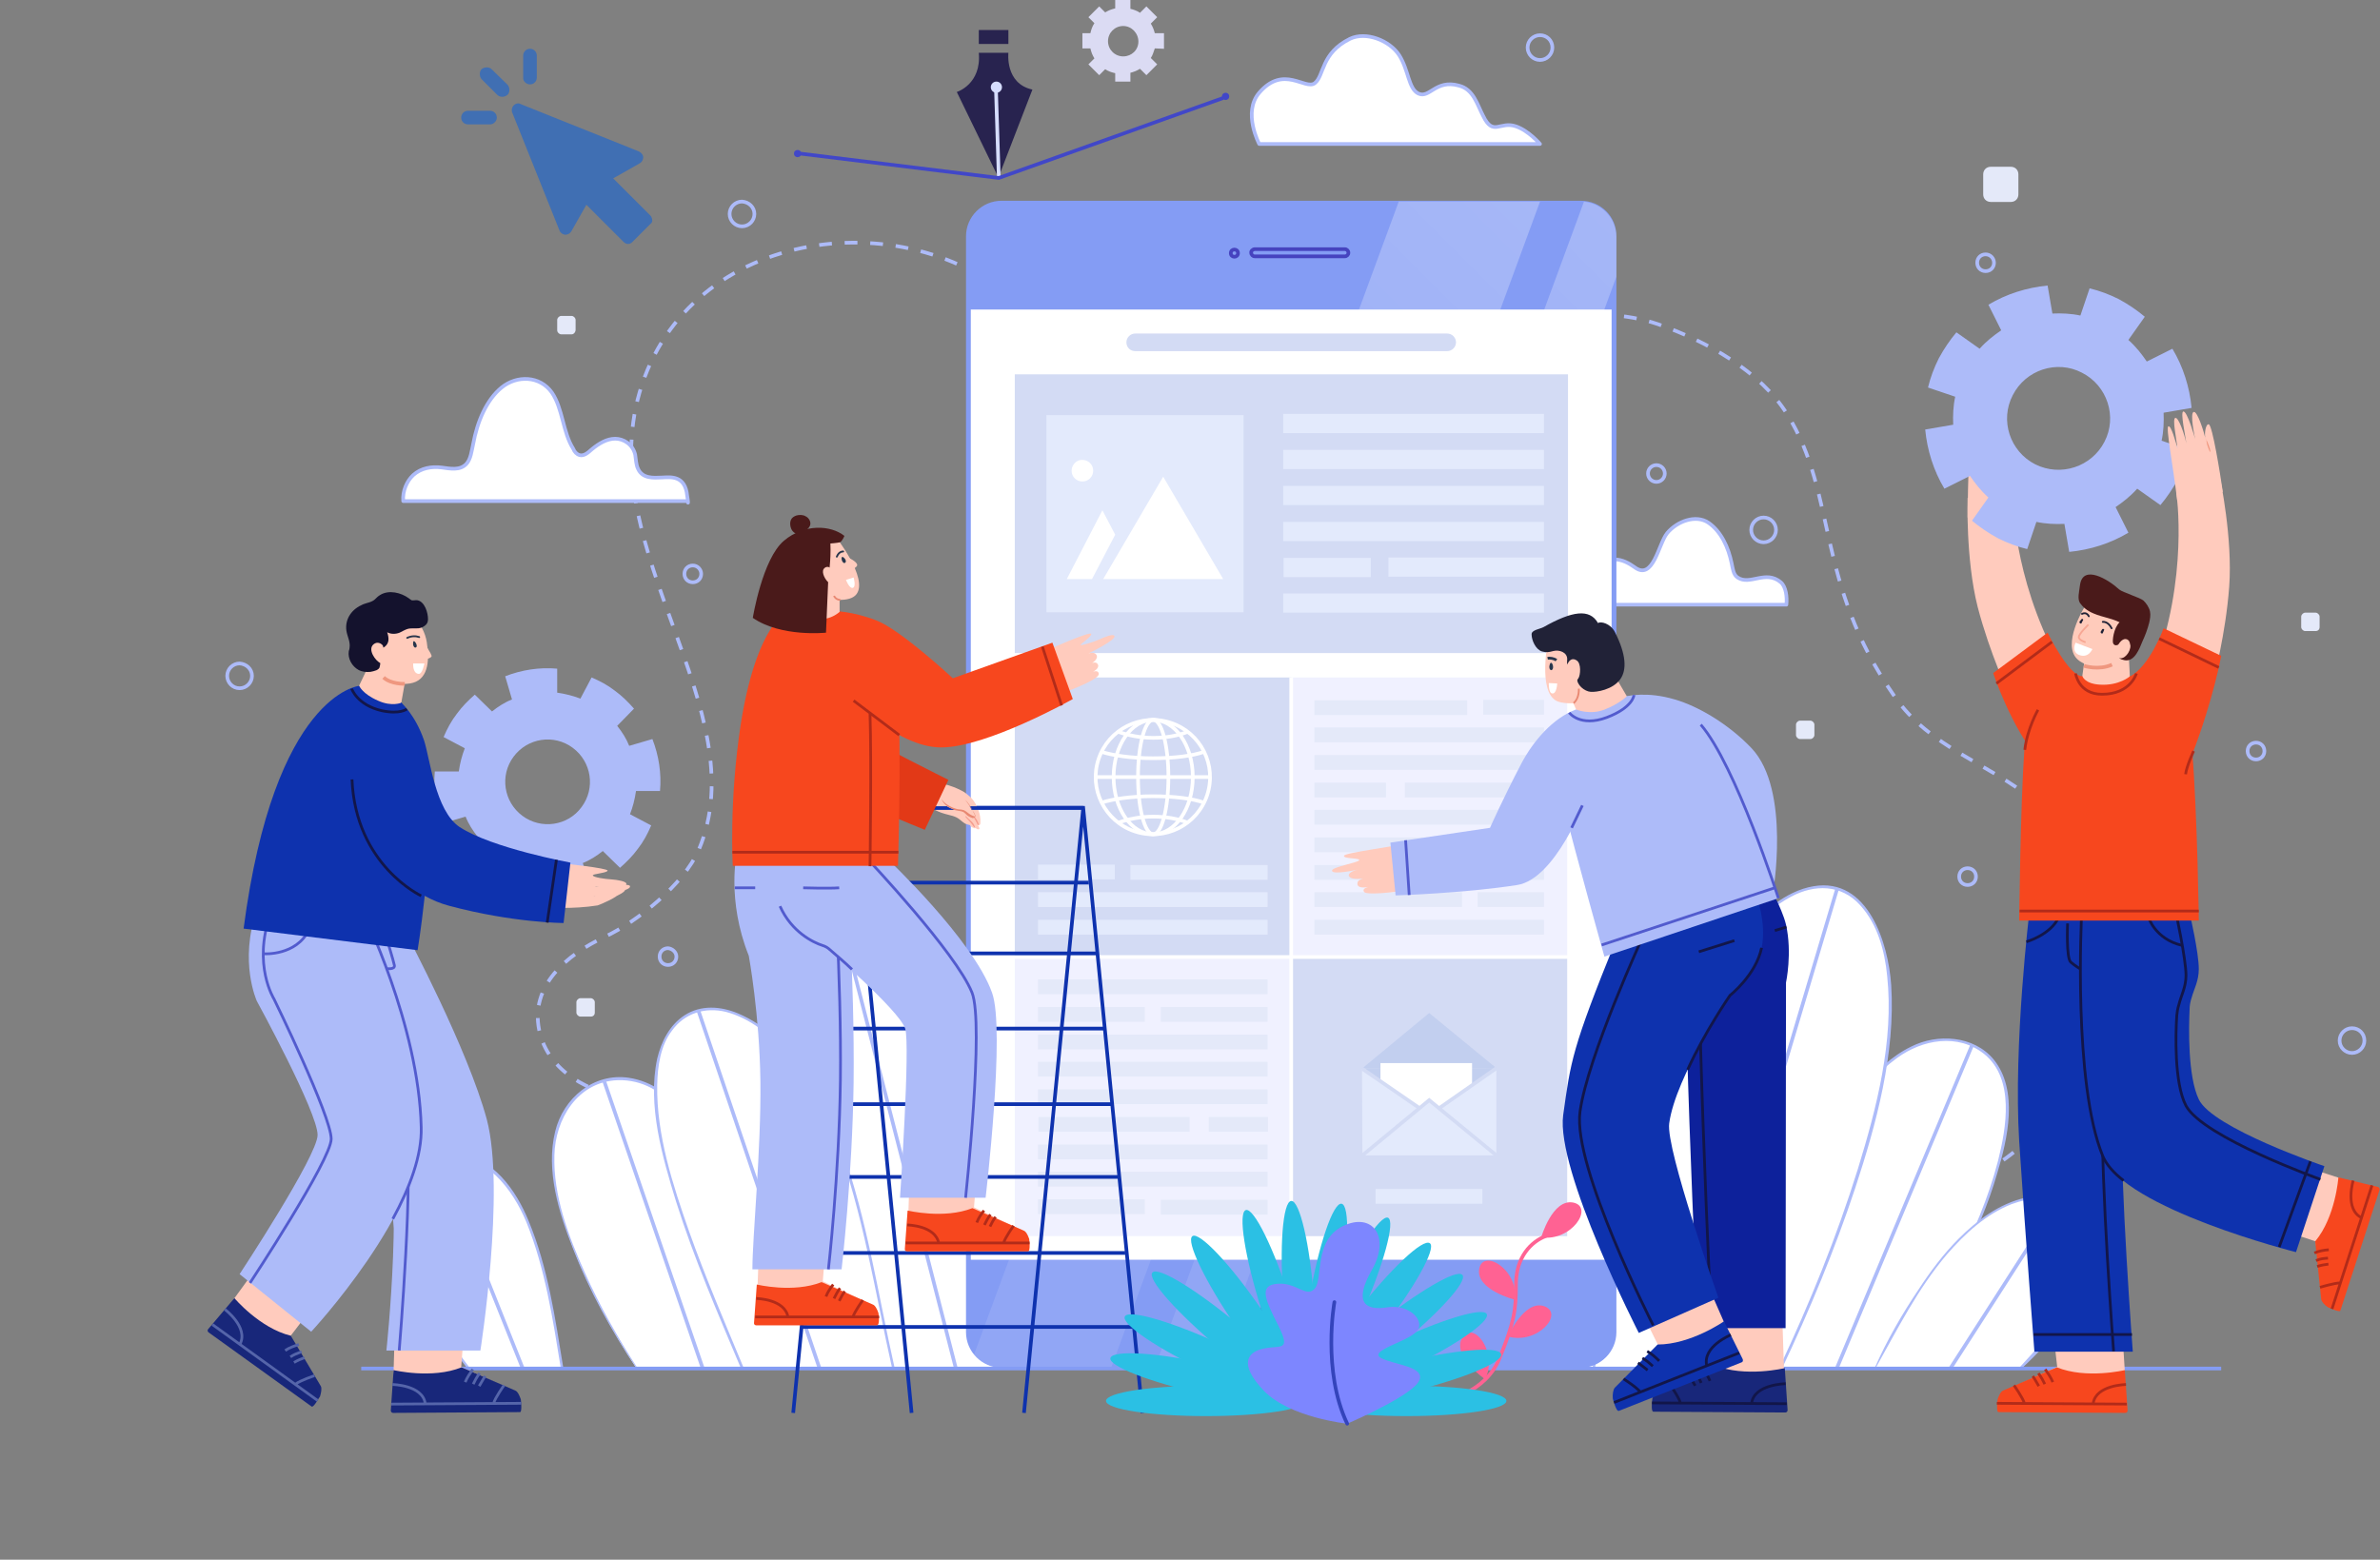 <svg version="1.1" id="OBJECTS" xmlns="http://www.w3.org/2000/svg" xmlns:xlink="http://www.w3.org/1999/xlink" x="0" y="0" viewBox="0 0 595 390" xml:space="preserve"><rect x="0" y="0" width="595" height="390" fill="#808080" stroke="none"/><style>.st1,.st2{fill:#fff;stroke:#adbbf9;stroke-width:.914;stroke-linejoin:round;stroke-miterlimit:10}.st2{fill:none}.st3{fill:#e4e9f9}.st4{fill:#fff}.st5{fill:#adbbf9}.st6{fill:#849cf4}.st7{fill:none;stroke:#4643bf;stroke-width:.914;stroke-miterlimit:10}.st11{fill:#d3dbf4}.st12{fill:none;stroke:#fff;stroke-width:.914;stroke-miterlimit:10}.st13{fill:#e3eafc}.st14{fill:#f0f1ff}.st15{fill:#c2cfef}.st18{fill:#ffcbbd}.st19{fill:#f7471e}.st20{fill:none;stroke:#b22b19;stroke-width:.685;stroke-miterlimit:10}.st21{fill:#0e32ae}.st22{fill:none;stroke:#121649;stroke-width:.685;stroke-miterlimit:10}.st23{fill:#ffcbbb}.st24{fill:none;stroke:#ef977f;stroke-width:.914;stroke-miterlimit:10}.st25{fill:#4a1a1a}.st27{fill:#212237}.st28{fill:none;stroke-miterlimit:10;stroke-linecap:round;stroke-linejoin:round;stroke:#212237;stroke-width:.457}.st31{fill:#18277a}.st33{fill:none;stroke:#e88872;stroke-width:.457;stroke-linejoin:round;stroke-miterlimit:10}.st34{fill:#28364c}.st36,.st38,.st42{fill:none;stroke:#525bce;stroke-width:.685;stroke-miterlimit:10}.st38,.st42{stroke:#0e32ae;stroke-width:.914}.st42{stroke:#5565aa;stroke-width:.685}.st49{fill:#4147c8}.st53{fill:#2bc0e4}</style><path d="M262.1 282.2c-4.8-16.6-18.5-29.4-36.2-29.8-10.3-.3-20.3 4.2-29.1 9.2-11.9 6.8-25.8 15.1-40 13-9-1.3-19.8-6.4-22-17-2.3-11.1 6.8-18.8 16.3-23.3 8.2-3.8 19.8-13.1 23.6-21.8 14.7-34.9-26.4-74.7-14.8-114.4 12.1-41.6 68.4-48.7 96.6-20.4 2.7 2.7 5.2 5.6 7.6 8.7 5.8 7.7 9.1 18.1 17.2 23.8 10.4 7.4 23.8 5 35 .6 21.4-8.4 27-14 47.9-23.1 15.1-6.6 33.5-12.4 50.4-6.6 12 4.2 25.5 11.7 32.2 22.5 12.6 20.2 6.9 41.9 26.8 70.5 9 13 23.4 16.6 34.8 26 29.6 24.3 19.7 75.6-12.6 93.1-26.5 14.4-59.1 11.1-87.8 7.4-2.2-.3-4.4-.5-6.6-.9" fill="none" stroke="#adbbf9" stroke-width=".914" stroke-linejoin="round" stroke-miterlimit="10" stroke-dasharray="3.198,3.198"/><path class="st1" d="M172 125.7c0-.5-.1-1.2-.2-1.7-.5-5.2-4.1-4.7-6.3-4.6s-4.9.3-6-2.2c-.5-1-.5-2.3-.7-3.5-.6-2.6-2.9-4-5-4s-4.1 1.2-5.9 2.7c-.9.8-1.9 1.7-3 1.4-.7-.2-1.3-.8-1.6-1.6-2.6-4.1-2.6-10-5.3-14-3-4.3-8.8-4.4-12.6-1.3-3.8 3.1-6.1 8.6-7.1 14.1-.4 1.8-.6 3.8-1.7 5-1.6 1.7-4 1.2-6.2.9-2.5-.3-5.1.1-7.1 1.9-1.6 1.5-2.7 4-2.5 6.5H172v.4zM314.8 36H385s-2.8-3.3-6-4.4c-4-1.4-5.7 2.6-8.2-2.6-1.5-2.8-2.4-6.7-6.1-7.6-5.8-1.6-7.3 3.3-10.1 2-2.5-1.2-2.4-5.8-4.8-9.6-2.4-3.7-8.3-6-12.3-4.1-7.3 3.6-6.4 9.2-8.8 11.1-2.4 1.8-7.8-4.7-13.9 2.4-4.2 4.9 0 12.8 0 12.8z"/><path class="st2" d="M388.1 11.9c0 1.7-1.4 3.1-3.1 3.1-1.7 0-3.1-1.4-3.1-3.1s1.4-3.1 3.1-3.1c1.7 0 3.1 1.3 3.1 3.1zm203 248.3c0 1.7-1.4 3.1-3.1 3.1s-3.1-1.4-3.1-3.1c0-1.7 1.4-3.1 3.1-3.1s3.1 1.3 3.1 3.1zM444 132.5c0 1.7-1.4 3.1-3.1 3.1s-3.1-1.4-3.1-3.1c0-1.7 1.4-3.1 3.1-3.1s3.1 1.4 3.1 3.1zM63 169c0 1.7-1.4 3.1-3.1 3.1s-3.1-1.4-3.1-3.1c0-1.7 1.4-3.1 3.1-3.1 1.7.1 3.1 1.4 3.1 3.1zM188.6 53.5c0 1.7-1.4 3.1-3.1 3.1-1.7 0-3.1-1.4-3.1-3.1s1.4-3.1 3.1-3.1c1.7.1 3.1 1.4 3.1 3.1zm377.5 134.3c0 1.2-.9 2.1-2.1 2.1s-2.1-.9-2.1-2.1c0-1.2.9-2.1 2.1-2.1s2.1.9 2.1 2.1z"/><circle class="st2" cx="414.1" cy="118.4" r="2.1"/><path class="st2" d="M498.5 65.7c0 1.2-.9 2.1-2.1 2.1s-2.1-.9-2.1-2.1.9-2.1 2.1-2.1 2.1 1 2.1 2.1zM494 219.2c0 1.2-.9 2.1-2.1 2.1-1.2 0-2.1-.9-2.1-2.1 0-1.2.9-2.1 2.1-2.1 1.2 0 2.1.9 2.1 2.1zm-324.9 20c0 1.2-.9 2.1-2.1 2.1-1.2 0-2.1-.9-2.1-2.1 0-1.2.9-2.1 2.1-2.1 1.1.1 2.1 1 2.1 2.1zm6.2-95.7c0 1.2-.9 2.1-2.1 2.1-1.2 0-2.1-.9-2.1-2.1 0-1.2.9-2.1 2.1-2.1 1.2 0 2.1 1 2.1 2.1z"/><path class="st3" d="M578.9 157.8h-2.6c-.5 0-1-.5-1-1v-2.6c0-.5.5-1 1-1h2.6c.5 0 1 .5 1 1v2.6c0 .6-.4 1-1 1zm-431.2 96.4h-2.6c-.5 0-1-.5-1-1v-2.6c0-.5.5-1 1-1h2.6c.5 0 1 .5 1 1v2.6c0 .6-.4 1-1 1zm-4.8-170.6h-2.6c-.5 0-1-.5-1-1V80c0-.5.5-1 1-1h2.6c.5 0 1 .5 1 1v2.6c-.1.6-.5 1-1 1zm359.8-33.1h-5c-1.1 0-1.9-.8-1.9-1.9v-5c0-1.1.8-1.9 1.9-1.9h5c1.1 0 1.9.8 1.9 1.9v5c0 1.1-.8 1.9-1.9 1.9zm-50.1 134.3H450c-.5 0-1-.5-1-1v-2.6c0-.5.5-1 1-1h2.6c.5 0 1 .5 1 1v2.6c0 .5-.5 1-1 1z"/><path class="st1" d="M388.9 151.5c0-.4.1-.8.1-1.3.5-3.7 3.4-3.4 5.2-3.3 1.8.1 4.1.2 4.9-1.6.4-.7.4-1.6.6-2.5.5-1.8 2.4-2.9 4.1-2.9s3.4.9 4.8 1.9c4.7 3.6 6-5.8 8.2-8.5 2.5-3 7.2-4.7 10.3-2.6 3.2 2.2 5 6.2 5.8 10.1.3 1.3.4 2.9 1.5 3.6 3.1 2.1 7-2 10.8 1.2 1.3 1.1 1.6 3.7 1.4 5.6h-57.8v.3z"/><path class="st4" d="M159.1 342.1c-10.5-15.8-32.3-55.6-13.3-69.4 10.4-7.6 24.2-.6 30.9 16 6.3 15.8 8.8 34.4 11.4 53.2"/><path class="st5" d="M159.3 342c-4.9-7.6-9.4-15.5-13.1-23.8-4.1-9.1-7.9-19.2-7.6-29.3.2-9.1 5.8-18.4 15.8-18.8 12.5-.4 19.9 12.6 23.5 22.7 5.6 15.8 7.6 32.7 9.9 49.2.1.5.7.3.6-.2-2.3-16-4.2-32.3-9.4-47.7-3.5-10.3-9.9-22.8-21.8-24.6-8.8-1.3-16.4 5.1-18.4 13.4-2.4 9.7.9 20.3 4.4 29.2 4.1 10.6 9.6 20.6 15.9 30-.1.5.4.2.2-.1z"/><path class="st2" d="M151.1 270.5l24.6 71.7"/><path class="st4" d="M117.2 342.1c-9-11.7-28.8-41.2-12.4-51.3 8.9-5.6 20.1-.5 25.8 11.8 5.5 11.7 7.6 25.5 9.9 39.3"/><path class="st5" d="M117.4 342c-4.2-5.5-8-11.2-11.3-17.3-3.6-6.5-7.1-14-7.2-21.5-.1-7.4 4.9-13.7 12.6-14.2 9.9-.7 16.7 8.4 20.1 16.6 4.7 11.6 6.6 24.2 8.6 36.5.1.5.7.3.6-.2-2-12.3-3.8-24.9-8.6-36.5-3.2-7.9-9-16.1-18.2-17.1-6.8-.7-13.7 3.7-15.3 10.4-1.7 7.1 1.2 14.9 4.2 21.3 3.7 7.9 8.7 15.4 14.1 22.4.2.2.6-.1.4-.4z"/><path class="st2" d="M109.5 289.1l21.2 53.1"/><path class="st1" d="M222.7 342C198 297.2 182 252.7 202 231.6c19.7-20.9 40.4 3.8 45.5 25.8 6.1 26.9 7 56 6.9 84.5"/><path class="st2" d="M209.2 226.2l29.7 115.7"/><path class="st4" d="M185.6 342.1c-9.9-23.7-31.9-71.7-16.3-86.5 9.9-9.5 27.9 2.1 37.2 22.9 8.8 19.7 11.4 40 16.7 63.3"/><path class="st5" d="M185.9 342c-4.7-11.3-9.5-22.5-13.6-34-4.1-11.7-8.2-24.2-8-36.7.1-4.7.8-9.8 3.7-13.6 3.2-4.4 8.3-5.9 13.4-4.7 6.2 1.6 11.4 5.9 15.5 10.7 5.5 6.2 9.1 13.6 12 21.3 6.9 18.3 9.8 37.9 14.1 57 .1.5.8.3.6-.2-4.1-18.2-6.8-36.8-13.1-54.4-4.7-13.1-12.3-28.2-26-34-4.3-1.8-9.3-2.2-13.4.5-3.7 2.4-5.8 6.6-6.8 10.8-2.5 11.7 1.3 24.6 4.7 35.7 4.5 14.3 10.5 28.1 16.3 41.9.2.2.7.1.6-.3z"/><path class="st4" d="M377.1 342c-8.3-95.5 12-130.4 34.1-131.9 10.5-.7 41.3 5.3 4.1 131.8"/><path class="st5" d="M377.3 342c-2-31.4-4.2-64.1 3.9-94.9 3.5-13.3 10.1-30.6 24.5-35.5 5.7-1.9 12.1-1.6 17 2.3 8.5 6.8 9.8 20.1 10.1 30.1.4 11.1-.9 22.4-2.6 33.4-2.6 16.6-6.5 33-11 49.3-1.4 5-2.8 10.1-4.2 15.2-.1.3.4.5.5.1 5.7-18.2 10.2-36.7 13.7-55.3 2.3-12.2 4-24.7 4.2-37.2.2-11.2-.4-26-8.9-34.6-4.1-4.2-9.8-5.7-15.4-4.7-13.9 2.2-21.7 16.2-26 28.3-4 11.2-5.9 23.2-7.1 35.1-1.6 17.5-1.5 35.2-.5 52.8.3 5.3.6 10.6 1.3 15.8.2 0 .5 0 .5-.2z"/><path class="st2" d="M415.6 210.3L396 341.9"/><path class="st4" d="M442.7 342c6.8-56.7 29.7-89.5 50.4-80.5 16.9 7.3 8.2 38.8-18.2 80.5"/><path class="st5" d="M442.8 342c2.6-16.7 5.6-33.2 12-49 4.3-10.4 10-21.6 19.4-28.4 6.4-4.7 15.3-6.3 21.9-1 7.6 6.2 5.5 18.4 3.4 26.7-4.8 18.5-15.1 35.2-24.8 51.6-.2.3.3.5.5.3 5.7-8.5 10.7-17.4 15.2-26.7 3.5-7.1 6.7-14.4 8.9-22.1 2.6-8.5 5.4-20.8-.9-28.5-5-6-14.1-6.5-20.6-3.2-9.7 4.7-16 15.2-20.5 24.6-3.7 7.8-6.6 15.9-8.8 24.2-2.7 10.3-4.9 20.9-5.8 31.5-.1.2.1.2.1 0z"/><path class="st2" d="M493 261.4l-33.7 80.5m-284.7-89.2l30.3 89.5"/><path class="st4" d="M445.2 342.1c13.3-28.3 40.3-93 20-115.9-11.1-12.6-31.6 2.8-42.4 30.7-10.3 26.4-18 53.5-24.4 84.9"/><path class="st5" d="M445.5 342.2c6.9-14.6 13.2-29.7 18.3-45.1 5.3-16.1 10.1-33.7 9-50.8-.7-10.4-5.8-27-19.4-24.7-7.2 1.2-13.3 6.9-17.9 12.3-6.8 8.1-11.1 17.6-14.8 27.5-9.8 26-17 52.9-22.5 80.2-.1.5.5.6.6.2 4.7-23 10.5-45.8 18.2-68.1 3.7-10.5 7.2-21.2 13-30.8 4.4-7.3 10.1-14.6 17.8-18.7 5.8-3.1 12.5-3.1 17.2 2.1 4.4 4.8 6.2 11.5 6.8 17.8 1.7 16.2-2.6 32.8-7.3 48.1-5.3 17-12 33.5-19.6 49.7-.1.4.4.7.6.3z"/><path class="st2" d="M459.3 222.2l-35.8 120"/><path class="st4" d="M468.8 342c17.6-35.7 32.9-45.2 47.3-42.3 11.1 2.2 12.9 18.7-10.7 42.3"/><path class="st5" d="M468.9 342.1c5.5-9.8 10.5-19.8 17.8-28.4 4.5-5.2 9.8-10.1 16.2-12.6 4.6-1.7 10.6-2.5 15.2-.4 5.2 2.3 6 8.2 5 13.2-2.3 11-10.7 19.8-18 27.8-.2.3.1.5.4.4 7.5-6.9 15.1-16.2 17.9-26.3 1.4-4.8 1.6-10.9-2.7-14.3-3.7-3.1-9.9-3-14.4-2-6.5 1.5-12 5.6-16.6 10.2-3.8 3.8-7.1 8.2-10.1 12.8-4.1 6.1-7.9 12.7-10.9 19.5-.1.1.1.3.2.1z"/><path class="st2" d="M514.7 300l-27 42"/><g><path class="st6" d="M250.4 341.9c-4.7 0-8.6-3.8-8.6-8.6v-274c0-4.7 3.8-8.6 8.6-8.6h144.8c4.7 0 8.6 3.8 8.6 8.6v274c0 4.7-3.8 8.6-8.6 8.6H250.4z"/><path class="st6" d="M395.2 51.1c4.5 0 8.1 3.7 8.1 8.1v274c0 4.5-3.7 8.1-8.1 8.1H250.4c-4.5 0-8.1-3.7-8.1-8.1v-274c0-4.5 3.7-8.1 8.1-8.1h144.8m0-.9H250.4c-4.9 0-8.9 4-8.9 8.9v274c0 4.9 4 8.9 8.9 8.9h144.8c4.9 0 8.9-4 8.9-8.9V59.2c.1-5-3.9-9-8.9-9z"/><path class="st7" d="M330.3 328.9c0 4.1-3.3 7.4-7.4 7.4s-7.4-3.3-7.4-7.4 3.3-7.4 7.4-7.4c4-.1 7.4 3.3 7.4 7.4z"/><defs><path id="SVGID_1_" d="M395.2 342.2H250.4c-4.9 0-8.9-4-8.9-8.9v-274c0-4.9 4-8.9 8.9-8.9h144.8c4.9 0 8.9 4 8.9 8.9v274c.1 4.9-3.9 8.9-8.9 8.9z"/></defs><clipPath id="SVGID_2_"><use xlink:href="#SVGID_1_" overflow="visible"/></clipPath><g clip-path="url(#SVGID_2_)"><linearGradient id="SVGID_3_" gradientUnits="userSpaceOnUse" x1="196.114" y1="83.817" x2="440.202" y2="327.905" gradientTransform="matrix(1 0 0 -1 0 390)"><stop offset=".27" stop-color="#fff" stop-opacity=".1"/><stop offset="1" stop-color="#fff" stop-opacity=".3"/></linearGradient><path fill="url(#SVGID_3_)" d="M361.4 18.6l-121.9 331H275l121.7-331z"/><linearGradient id="SVGID_4_" gradientUnits="userSpaceOnUse" x1="237.373" y1="88.929" x2="471.284" y2="322.839" gradientTransform="matrix(1 0 0 -1 0 390)"><stop offset=".27" stop-color="#fff" stop-opacity=".1"/><stop offset="1" stop-color="#fff" stop-opacity=".3"/></linearGradient><path fill="url(#SVGID_4_)" d="M407.7 18.6l-121.8 331H301l121.7-331z"/></g><path class="st4" d="M242.7 77.4h160.2V315H242.7z"/><path class="st7" d="M313.7 62.3h22.5c.5 0 .9.4.9.9s-.4.9-.9.9h-22.5c-.5 0-.9-.4-.9-.9-.1-.4.4-.9.9-.9z"/><circle class="st7" cx="308.6" cy="63.3" r=".9"/><g><path class="st11" d="M253.7 169.4h69.1v69.8h-69.1z"/><circle transform="rotate(-71.616 288.219 194.302)" class="st12" cx="288.2" cy="194.3" r="14.3"/><ellipse class="st12" cx="288.3" cy="194.3" rx="9.9" ry="14.3"/><ellipse class="st12" cx="288.3" cy="194.3" rx="3.8" ry="14.3"/><path class="st12" d="M274 194.3h28.5m-27.1 6.4c2.7-.9 7.5-1.6 12.8-1.6 5.4 0 10 .6 12.8 1.6m-21.4 5c2.5-.9 5.5-1.5 8.7-1.5s6.1.5 8.6 1.5M275.4 188c2.7.9 7.5 1.6 12.8 1.6 5.4 0 10-.6 12.8-1.6m-21.4-5c2.5.9 5.5 1.5 8.7 1.5s6.1-.5 8.6-1.5"/><path class="st13" d="M259.5 223.1h57.4v3.7h-57.4zm23.1-6.8h34.3v3.7h-34.3zm-23.1-.1h19.2v3.7h-19.2zm0 13.8h57.4v3.7h-57.4z"/><path class="st14" d="M322.7 169.4h69.1v69.8h-69.1z"/><path class="st3" d="M328.6 181.9H386v3.7h-57.4zm0 6.9H386v3.7h-57.4zm0 6.9h17.9v3.7h-17.9zm22.6 0h34.7v3.7h-34.7zm-22.6 6.8H386v3.7h-57.4zm0 6.9H386v3.7h-57.4zm0 6.9H386v3.7h-57.4zm40.8 6.8H386v3.7h-16.6zm-40.8 0h36.9v3.7h-36.9zm0 6.9H386v3.7h-57.4zm42.2-55H386v3.7h-15.2zm-42.2.1h38.2v3.7h-38.2z"/><path class="st14" d="M253.7 239.3h69.1v69.8h-69.1z"/><path class="st3" d="M259.5 293h57.4v3.7h-57.4zm0-6.8h57.4v3.7h-57.4zm42.7-6.9H317v3.7h-14.8zm-42.6 0h37.8v3.7h-37.8zm-.1-6.9h57.4v3.7h-57.4zm0-6.9h57.4v3.7h-57.4zm0-6.8h57.4v3.7h-57.4zm0-6.9h26.7v3.7h-26.7zm30.7 0h26.7v3.7h-26.7zm-30.7-6.9h57.4v3.7h-57.4zm0 55h26.7v3.7h-26.7zm30.7.1h26.7v3.7h-26.7z"/><path class="st11" d="M322.7 239.3h69.1v69.8h-69.1z"/><path class="st15" d="M371.4 287.4l-27.8-.3-3.1-19.9 33.6-.1z"/><path class="st15" d="M374.1 267.1l-33.6.1 16.8-13.9z"/><path transform="translate(-.483 .63)" class="st4" d="M345.6 265.2h22.9v19.4h-22.9z"/><path class="st13" d="M340.5 267.2l.1 21.7 16.7-10.1zm33.6-.1v21.8l-16.8-10.1z"/><path class="st13" d="M374.1 288.9h-33.5l16.7-13.8z"/><path d="M340.6 288.9l16.7-13.8 16.8 13.8m-14.3-11.8l14.3-10m-19.2 10l-14.4-9.9" fill="none" stroke="#d3dbf4" stroke-width=".914" stroke-miterlimit="10"/><path class="st13" d="M343.9 297.3h26.7v3.7h-26.7z"/><g><path class="st11" d="M253.7 93.6H392v69.7H253.7z"/><path class="st13" d="M320.8 103.5H386v4.8h-65.2zm0 9H386v4.8h-65.2zm0 9H386v4.8h-65.2zm0 9H386v4.8h-65.2zm0 17.9H386v4.8h-65.2zm26.3-9H386v4.8h-38.9zm-26.2.1h21.8v4.8h-21.8zM261.6 103.8h49.3v49.3h-49.3z"/><path class="st4" d="M290.8 119.2l15 25.6h-30zm-15.2 8.4l3.2 6.1-5.8 11.1h-6.3zm-7.7-9.9c0 1.6 1.3 2.7 2.7 2.7 1.6 0 2.7-1.3 2.7-2.7 0-1.6-1.3-2.7-2.7-2.7-1.4-.1-2.7 1.2-2.7 2.7z"/></g><path class="st11" d="M283.8 87.8h78c1.2 0 2.2-1 2.2-2.2 0-1.2-1-2.2-2.2-2.2h-78c-1.2 0-2.2 1-2.2 2.2 0 1.3 1 2.2 2.2 2.2z"/><path class="st12" d="M322.8 169.4v139.8m-69.1-69.9H392"/></g></g><path fill="none" stroke="#849cf4" stroke-width=".914" stroke-miterlimit="10" d="M90.3 342.2h465"/><g><path class="st18" d="M529.7 319l1.5 23.8-.7 7.5-28.4-.2c-.7 0-1.3-.5-1.3-1.3 0-.5.4-1 .8-1.2l12.7-5.8-2.8-24.7"/><path class="st19" d="M499.4 349.9c.3-.9.8-2 1.4-2.2l13.4-5.8c7.4 3 17 .7 17 .7l.7 10.1c0 .4-.3.6-.6.6l-31.7-.2c-.6 0-.2-3.2-.2-3.2z"/><path class="st20" d="M511.3 342.4c.7 1 1.4 2 1.9 3.2m-3.6-2.2c.8 1.1 1.1 1.7 1.6 2.7m-3-2c.5.7 1 1.7 1.5 2.5m22 4.5l-32.5-.2m32.3-4.7s-7.5.1-8.2 4.7m-19.8-4.5s2.2 3.1 2.6 4.5"/><path class="st21" d="M507.4 227.6s-4.1 33.5-2.6 57.8c1.6 24.3 3.8 52.6 3.8 52.6h24.6s-3.2-41.8-2.8-61.3c.4-21.6 7-49 7-49"/><path class="st22" d="M528.4 337.9s-3.2-41.8-2.8-61.3c.4-21.6 7-49 7-49"/><path class="st18" d="M562.1 287.2l22.9 7.4 6.9 3-8.8 27c-.2.6-.9 1.1-1.6.8-.5-.2-.9-.6-.9-1.2l-1.7-13.8-23.7-7.8"/><path class="st19" d="M582 326.9c-.8-.5-1.6-1.4-1.7-2l-1.5-14.5c5.1-6.1 5.8-16 5.8-16l9.9 2.4c.3.1.5.5.4.7l-9.8 30.2c-.1.6-3-.8-3.1-.8z"/><path class="st20" d="M578.6 313.3c1.2-.5 2.4-.7 3.6-.8m-3.2 2.7c1.3-.5 1.9-.5 3-.6m-2.7 2.1c.8-.3 1.9-.5 2.8-.6m10.9-19.7l-10 30.9m5.3-32.1s-2.2 7.2 2.1 9.3M580 321.9s3.6-1.1 5.1-1.1"/><path class="st21" d="M547.5 228.7s2.2 9.5 2.2 13.6c0 3-1.2 5-1.8 7.2-.3.9-.5 1.9-.5 2.9-.2 4.4-.5 16.7 2.3 22.5 3.4 7.2 31.4 16.7 31.4 16.7l-7.1 21.5s-42.9-10.8-48.3-23.9c-7.5-18.3-5.3-60.4-5.3-60.4"/><path class="st22" d="M530.9 295.2c-2.5-1.9-4.3-4-5.2-6.1-7.5-18.3-5.3-60.4-5.3-60.4m23.5-.9s2.6 12 2.6 16.1c0 3-1.3 5.2-1.8 7.4-.3.9-.4 1.7-.5 2.6-.3 4.3-.7 16.9 2.3 22.6 4.3 7.9 33.6 18.4 33.6 18.4"/><path class="st22" d="M516.9 230.9s-.4 8.7.8 9.7 2.4 1.7 2.4 1.7m57.5 48.1l-7.8 21.4m-61.4 21.9H533m4.1-104.4s1.6 5.5 8.4 7.1m-38.9-.9s6.2-1.8 8.1-6.2"/><path class="st23" d="M521.5 162.5l-1.1 7.8s-.1 2.2 4.1 3.7c5.1 1.8 8.1-2.1 8.1-2.1l-.4-7.9"/><path class="st23" d="M520.9 152.2s-5.4 8.9-1.6 12.6c3.4 3.3 10.9 1.2 11.5.1.6-1.1 4.9-11.2 2.6-12.6-4.1-2.4-10.2-4-12.5-.1z"/><path class="st24" d="M521 166.5s3.7 1.2 7-.3"/><path class="st25" d="M520 146.3c.7-5.3 7.1-1.4 9.8 1.1.8.7 5.4 2.1 6.1 2.8.7.7 1.4 1.7 1.6 2.7.2.9 0 1.9-.2 2.8-.4 1.6-1 3.2-1.7 4.7-.7 1.7-1.9 5.1-4.4 4.7-.5-.1-1-.2-1.3-.5-.3-.4-.4-.9-.3-1.4.1-.7.3-1.5.6-2.2-.5.1-1 .5-1.5.3-.2-.1-.3-.2-.4-.4-.3-.5.1-3.9 1.6-5.3-2.3-1.1-4.1-1.2-6.5-2.2-1.9-.8-2.7-1.7-3.4-2.6-.7-1.1-.2-2.8 0-4.5z"/><path class="st23" d="M529.7 161c.5-.8 1.5-1.7 2.4-.9.3.3.4.8.5 1.3.1 1.6-1.6 3.7-2.9 3.1-.7-.3-.9-1.2-1-2"/><path d="M522.1 156.2s-2.4 2.3-2.4 3.1 1.7 1.3 1.7 1.3" fill="none" stroke="#f7a794" stroke-width=".457" stroke-miterlimit="10"/><path class="st4" d="M518.9 160.7l4.2 1.6s-1 2.5-3.5 1.4c-1.8-.9-.7-3-.7-3z"/><path class="st27" d="M520.3 154.9c-.1.2-.3.4-.4.5-.2.4.4.7.5.4.1-.2.2-.5.3-.6.3-.4-.2-.6-.4-.3z"/><path class="st28" d="M522.2 154.1s-.5-1.2-1.7-.6"/><path class="st27" d="M525.5 157.4c-.1.2-.2.4-.3.5-.2.4.4.7.5.4.1-.2.2-.5.3-.7.2-.3-.3-.5-.5-.2z"/><path class="st28" d="M525.7 155.5s1.3-.2 2.2 1.6"/><g><path class="st18" d="M503.5 128.5c-.4-4.5.3-17.3-.5-17.6s-1.1 4-1.7 3.6c-.6-.4-.5-7.1-1.5-7.2-1.2-.2-.9 6.7-.9 6.7s-.7-7.5-1.8-7.3c-.7.1-.5 5.8-.6 8-.1-2.4-.8-6.9-1.6-6.8-.8.1-.6 4.7-.7 7.7-.1-1.9-.5-6-1.3-5.9-.7.1-.9 10.8-1 19.7"/><path class="st18" d="M502.3 173.7s-4.8-10.1-7.9-22c-3-11.9-2.5-27.2-2.5-27.2l11.4 1.9s.5 21.5 13.5 42.7"/><path d="M494.3 116c.9 1.5 2.2 3.1 2.1 5.9m4.8-6.3c-1.1 1-2.3 3.6-1.7 4.9" stroke="#f7a794" stroke-width=".914" fill="none" stroke-miterlimit="10"/><path class="st5" d="M540.1 126.3c1.6-1.9 3.1-4.1 4.4-6.5 1.2-2.4 2.1-4.8 2.7-7.3l-6.8-2.3c.5-2.3.6-4.7.5-7l7-1.2c-.5-5.2-2.1-10.3-4.8-14.8l-6.4 3.2c-1.3-1.9-2.7-3.7-4.6-5.4l4.1-5.8c-1.9-1.6-4.1-3.1-6.5-4.4-2.4-1.2-4.8-2.1-7.3-2.7l-2.3 6.8c-2.3-.5-4.7-.6-7-.5l-1.2-7c-5.2.5-10.3 2.1-14.8 4.8l3.2 6.4c-1.9 1.3-3.7 2.7-5.4 4.6l-5.8-4.1c-1.6 1.9-3.1 4.1-4.4 6.5-1.2 2.4-2.1 4.8-2.7 7.3l6.8 2.3c-.5 2.3-.6 4.7-.5 7l-7 1.2c.5 5.2 2.1 10.3 4.8 14.8l6.4-3.2c1.3 1.9 2.7 3.7 4.6 5.4l-4.1 5.8c1.9 1.6 4.1 3.1 6.5 4.4 2.4 1.2 4.8 2.1 7.3 2.7l2.3-6.8c2.3.5 4.7.6 7 .5l1.2 7c5.2-.5 10.3-2.1 14.8-4.8l-3.2-6.4c1.9-1.3 3.7-2.7 5.4-4.6l5.8 4.1zm-31.3-10.2c-6.3-3.2-8.9-11-5.6-17.3 3.2-6.3 11-8.9 17.3-5.6 6.3 3.2 8.9 11 5.6 17.3-3.2 6.2-10.9 8.8-17.3 5.6z"/><path class="st19" d="M520.6 169.1c-3.4 0-8.7-10.9-8.7-10.9l-13.6 10.1s4.4 13.5 11.7 22.1"/><path class="st20" d="M513 160.5l-13.9 10.4"/><path class="st18" d="M555.7 123c-.7-4.9-2.6-16.6-3.5-16.9-.8-.2-1.2 2.6-.8 3.7-.5-2.1-2-6.8-2.9-6.8-1.2 0 .3 6.8.3 6.8s-2-7.2-3-6.9c-.7.3.5 5.8.8 8-.5-2.4-2-6.7-2.8-6.4-.7.3.2 4.7.6 7.7-.5-1.8-1.6-5.8-2.3-5.6-.7.2 1.1 9.4 2.2 18.5"/><path class="st18" d="M553.4 169.7s3-10.9 3.9-23c.9-12.1-2.3-27.2-2.3-27.2l-10.9 3.8s3.2 21.2-5.8 44.5"/><path class="st19" d="M520.6 169.1s.6 1.9 4.4 2.1c4.8.3 7.5-2.1 7.5-2.1s14.4 1.9 15.5 17.6c1.4 18.1 1.7 43.5 1.7 43.5h-44.9s.3-29 1.3-42.9c.9-13.1 14.5-18.2 14.5-18.2z"/><path class="st19" d="M548 188.8c5.4-14.1 7.3-24.8 7.3-24.8l-14.4-6.9s-3.5 9.6-8.5 12.1"/><path class="st20" d="M539.8 159.7l14.9 7.2m-49.8 60.9h44.8m-1.3-40s-1.8 3.9-2 5.8m-36.9-16.1s-2.7 4.7-3.3 10m12.7-19.1s.7 5.2 6.6 5.2c7.2 0 8.6-5.2 8.6-5.2"/><path d="M551.5 109.9c0-.1 0 .1 0 0l.2.3.2.4c.1.3.2.5.3.8.2.5.4 1.1.4 1.7-.4-.5-.5-1.1-.7-1.6-.1-.3-.2-.5-.2-.8l-.1-.5v-.3h-.1c-.1 0 0-.1 0 0z" fill="#ef977f"/></g></g><g><path class="st18" d="M445.2 317.8l.8 24.7-.8 7.8-29.5-.2c-.7 0-1.4-.6-1.4-1.4 0-.5.4-1.1.9-1.3l13.1-6-2-25.7"/><path class="st31" d="M413.1 349.7c.3-1 .9-2.1 1.5-2.3l14-6c7.7 3.1 17.6.7 17.6.7l.7 10.5c0 .4-.3.6-.6.6l-32.9-.2c-.8.1-.3-3.2-.3-3.3z"/><path class="st22" d="M425.5 342c.8 1 1.5 2.1 2 3.3m-3.8-2.3c.8 1.1 1.1 1.7 1.6 2.8m-3.1-1.9c.5.7 1.1 1.7 1.6 2.6m22.9 4.5l-33.7-.2m33.4-4.8s-7.9.1-8.5 4.9m-20.5-4.8s2.3 3.2 2.7 4.7"/><path d="M441.8 220.7s3.6 6 4.7 10.5c1.6 7.1 0 14.5 0 14.5l-.1 86.4h-21.9s-4.8-99.5-2.7-112.4" fill="#0d219b"/><path class="st22" d="M427.9 332.1s-4.8-99.5-2.7-112.4"/><path class="st18" d="M421.1 308l9.9 22.6 2.2 7.5-27.3 10.9c-.7.3-1.5-.1-1.7-.7-.2-.5-.1-1.1.4-1.5l9.9-10.5-11.5-23.2"/><path class="st21" d="M403.2 349.7c-.1-1 .1-2.3.5-2.7l10.7-10.8c8.3 0 16.6-5.8 16.6-5.8l4.7 9.5c.1.4 0 .7-.4.8l-30.6 12.1c-.7.2-1.5-3.1-1.5-3.1z"/><path class="st22" d="M411.8 337.9c1.1.6 2.1 1.5 3 2.4m-4.2-.7c1.2.7 1.7 1.2 2.6 2m-3.7-.8c.8.5 1.6 1.2 2.4 1.8m22.9-4.3l-31.3 12.4m29.2-16.9s-7.2 2.9-6 7.8m-20.8 3.2s3.3 2.1 4.2 3.3"/><path class="st21" d="M404.1 234.8c-11.2 27.6-11.4 30.5-13.3 44-1.9 13.8 18.9 54.5 18.9 54.5l19.9-8.8s-13.2-37.2-12.3-43.6c1.6-11.8 15.2-31.9 15.2-31.9s6.5-5.1 7.9-11.9-1.6-13.9-1.6-13.9"/><path class="st22" d="M424.7 238c.3-.1 8.9-2.8 8.9-2.8m10.1-2.5l2.9-.9m-35.8 2.2s-13.9 30.2-15.8 44c-1.9 13.8 18.3 53.4 18.3 53.4m8.6-63.9c4.3-9.5 10.6-18.6 10.6-18.6s6.5-5.1 7.9-11.9"/><g><path class="st18" d="M402.2 166.4l5.8 9.9s-3.5 7.4-12.7 3.9l-2.4-5.3 9.3-8.5z"/><path class="st18" d="M387.1 159.7s-2.8 13.2 2.1 15.6c2.6 1.2 9.7.5 11.3-2.3 1.3-2 .7-11.6-.7-12.7-5.9-4.4-12.7-.6-12.7-.6z"/><path class="st27" d="M399.5 155.8c-2.1-3.7-6.5-3-13.6 1-.9.5-3 .7-3 1.8 0 1.5 1 3.8 2.6 4.3 1.1.3 1.7.2 2.8-.1 1.5-.4 3.5.3 3.5 2 0 .5-.2 1.3.3 1.5.2.1.7 0 1 0 .6 0 1 .8.9 1.5-.1.6.4 1.1.3 1.8-.2 1.6 1.8 3.3 3.4 3.4 1.4.1 5.5-.5 7.4-3.2 1.6-2.3 1.5-6.1-1.4-11.8-1.1-2.1-3.5-2.7-4.2-2.2z"/><path class="st18" d="M391.6 166.9c.5-2.1 1.6-2.4 2.5-1.8 1.3.7 1 3.8.5 4.5-.9 1.5-2.1 1.9-2.7.9"/><path class="st33" d="M393.4 175.8c1.5-1.2 1.3-3.6 1.3-3.6"/><path class="st34" d="M387.5 166c-.2.5-.3 1.1.1 1.5.1.1.3.1.4 0 .7-.5-.1-2.5-.5-1.5z"/><path d="M386.9 164.6c.5-.1 1.6 0 2.2.5" fill="none" stroke="#28364c" stroke-width=".685" stroke-miterlimit="10"/><path class="st4" d="M389.3 170.9l-2.1-.1s-.1 2.6.9 2.6c1.1.1 1.2-2.5 1.2-2.5z"/></g><g><path class="st5" d="M406.7 174.1s5-1.3 12 .8c5.9 1.7 13.5 6.2 19.2 12.2 9.9 10.5 5.3 36.5 5.3 36.5l-12.8-.5s2-16.7-4.7-23.5c-6.8-6.8-16.2-8.3-16.2-8.3"/><path class="st18" d="M352.3 210.7c-4 1.1-16.2 2.5-16.3 3.3-.2.8 4.1.5 3.8 1.1s-6.8 1.7-6.8 2.6c0 1.2 6.7-.3 6.7-.3s-2.7.5-2.5 1.6c.3.7 1.4.9 3.6.7-1.2.3-1.6.8-1.4 1.6.3.7 1.5.7 2.6.5-.8.2-1.5.7-.9 1.3.7.6 5.7.4 14.5-1.1"/><path class="st5" d="M394 177.4s3.5 1.5 7.2 0c3.8-1.5 5.5-3.3 5.5-3.3s8.6-.5 19.1 9.9c10.6 10.6 18.8 40.6 18.8 40.6l-43.5 14.6s-7.4-26.3-10.3-38.2c-2.9-12 3.2-23.6 3.2-23.6z"/><path class="st36" d="M425.2 181.2c8.7 10.1 19.4 43.4 19.4 43.4"/><path class="st5" d="M394 177.4c-5.8 2.2-10.6 7.8-13.6 13.4-4.9 9.4-7.9 16.2-7.9 16.2l-24.9 3.7 1.3 13.2s16.9-.5 30.4-2.6c9.6-1.5 17-21.3 17-21.3"/><path class="st36" d="M392.3 178.2s2.7 3.7 9.4 1.2c6.6-2.5 6.8-5.6 6.8-5.6M392.9 207l2.7-5.6m-44.2 8.7l.9 13.7m48.1 12.5l43.3-14.3"/></g></g><g><path class="st18" d="M229.6 200c.2.1.4.3.5.4 1.9 1.2 3.9 2.5 6.1 3.1 1.3.4 2.6.5 3.7 1.4.5.4.8.7 1.3 1 .1.1 1.4.5 1.3.4.2.5.6.6 1.1.8h.2c.1 0 .1-.1.1-.1.2.3.7.5.9.3.2-.2-.3-.9-.3-.9s.3 0 .4-.1c.2-.2.2-.4.2-.6.1-2-.6-4.1-2.1-5.5"/><path d="M243.5 204.2c0 .4.2.7.4 1l.5 1c.1.2.3 0 .3-.1-.2-.6-.6-1.5-1.2-1.9 0-.1 0-.1 0 0zm-2.1.1c.7.8 1.5 1.6 2.1 2.5.1.1.3 0 .2-.1-.3-1.1-1.4-1.7-2.2-2.6-.1-.1-.2 0-.1.2z" fill="#f49c8e"/><path class="st38" d="M227.9 353.3L213.1 202m72.5 151.3L270.8 202h-57.7M256 353.3L270.8 202"/><path class="st38" d="M198.3 353.3L213.1 202h57.7m12.5 129.8h-82.9m80.9-18.5h-79.1m77.6-19H204m74-18.2h-72.1m70.3-18.9h-68.6m66.7-18.8h-64.8m62.7-17.7h-61"/><path class="st18" d="M226.4 201.6h17.8c-.5-1-.9-1.6-1.6-2.3-.8-.7-1.4-1.2-2.2-1.6-2.7-1.4-5.8-2.2-8.9-2.2"/><path d="M205.7 160.8s8.1 21.1 10.1 22.9c2 1.7 21.3 11.3 21.3 11.3l-5.9 12.5s-23.2-9.3-26.6-12.5c-3.3-3.3-13.9-15.8-15-28.4" fill="#e23917"/><path class="st18" d="M190.2 298.8l-.8 22.7.7 7.1h27.1c.6 0 1.3-.5 1.3-1.3 0-.5-.3-1-.8-1.2l-12-5.7 1.9-23.6"/><path class="st19" d="M219.6 328.3c-.3-.9-.8-1.9-1.4-2.1l-12.8-5.6c-7.1 2.8-16.2.6-16.2.6l-.7 9.7c0 .3.3.5.5.5h30.2c.9 0 .4-3.1.4-3.1z"/><path class="st20" d="M208.3 321.2c-.7.9-1.4 1.9-1.8 3m3.5-2.1c-.7 1-1 1.6-1.5 2.6m2.7-1.8c-.5.6-1 1.6-1.4 2.4m-21 4h31m-30.7-4.6s7.2.1 7.9 4.7m18.7-4.3s-2.1 2.9-2.5 4.3"/><path class="st5" d="M184.2 213.4s-2.6 11.6 3 25.6c0 0 2.7 14.7 2.9 31.4.2 17.1-2 38.9-2 47h22.3s2.7-23.2 3-46.6c.3-26.2-1.9-55.7-1.9-63.3"/><path class="st36" d="M207.1 317.4s2.7-23.6 3-47.3c.3-26-1.9-55-1.9-62.6"/><path class="st18" d="M227.9 280.3l-.8 22.7.7 7.1H255c.6 0 1.3-.5 1.3-1.3 0-.5-.3-1-.8-1.2l-12-5.7 1.9-23.6"/><path class="st19" d="M257.3 309.8c-.3-.9-.8-1.9-1.4-2.1l-12.8-5.6c-7.1 2.8-16.2.6-16.2.6l-.7 9.7c0 .3.3.5.5.5H257c.7 0 .3-3 .3-3.1z"/><path class="st20" d="M246 302.7c-.7.9-1.4 1.9-1.8 3m3.4-2c-.7 1-1 1.6-1.5 2.6m2.8-2c-.5.6-1 1.6-1.4 2.4m-21.1 4.1h31m-30.6-4.5s7.2.1 7.9 4.7m18.7-4.5s-2.1 2.9-2.5 4.3"/><path class="st5" d="M221.8 214.7s21.5 20.3 26.2 33.5c3.4 9.2-1.6 51.3-1.6 51.3H225s2.6-38.2 1.3-42.3c-1.6-4.7-19.9-20.4-19.9-20.4s-7.9-1.7-11.5-10c-3.3-7.5-1.8-16.6-1.8-16.6"/><path class="st36" d="M216.8 214.7s22.2 23.5 26.2 33.5c3.1 7.7-1.6 51.3-1.6 51.3M213 242.4c-1.6-1.6-4.6-4.1-5.5-4.9-.5-.5-1.2-.9-1.9-1.1-2.2-.7-7.7-3.3-10.6-9.8m5.8-4.6s6.4.2 9 0m-26.1 0h5.1"/><g><path class="st18" d="M260.1 163.3c2.3-1 12.4-5.5 12.7-4.8.3.6-3 2.7-2.6 2.8.2.1 3.1-.7 4.6-1.4 1.3-.6 3.5-1.5 3.8-.9.6 1-6.5 4.4-6.5 4.4s1.3-.5 1.9.2c.9 1.1-1 2.2-1 2.2s1.1-.5 1.5.4c.4 1-1.3 1.8-1.3 1.8s1.4-.6 1.5.5c.2 1.6-10.4 5.3-10.4 5.3"/><path class="st19" d="M208.4 153s-2.1 1.7-5.6 1.1c-3.4-.5-4.2-2.2-4.2-2.2s-9 1.3-13.4 29.1c-3 19.6-2 35.5-2 35.5h41.3s1.3-42.6-.8-50.6"/><path class="st19" d="M211.7 173.4s12.2 13.5 23.6 13.5c11.4 0 32.9-12.1 32.9-12.1l-5.1-14.1-24.9 8.9s-13.1-12.2-19.2-14.5c-6-2.3-10.5-2.3-10.5-2.3"/><path class="st20" d="M224.8 183.8s-7.7-5.8-11.4-8.6m47.2-13.5l4.8 14.7m-82.3 36.7h41.5m-7.1-34.7c.4 11.9 0 38.2 0 38.2"/></g><g><path class="st18" d="M198.8 145.8l-.9 7.5s7.3 3.8 12-.3v-4.4l-11.1-2.8z"/><path class="st18" d="M208.7 133.9s8.5 10.7 5.4 14.7c-1.6 2.1-6.8 1.6-9.4 0-1.8-1.2-7-7.4-6.3-8.9 3.1-6.1 10.3-5.8 10.3-5.8z"/><path class="st25" d="M207.6 135.9c.2 4.4-.5 8.2-.5 8.2l-.6 14.1s-11.2 1.2-18.3-3.7c0 0 2.4-14.8 7.8-19.3 5.1-4.3 11.7-3.9 15.1-1.2 0 0-.5 1.3-1.1 1.6-.8.2-2.4.3-2.4.3"/><path class="st18" d="M208.3 142.7c-1-1.3-1.9-1.1-2.4-.4-.6 1 .6 2.9 1.2 3.3 1.2.7 2.1.6 2.2-.4"/><path class="st33" d="M210.1 150c-1.2 0-1.6-1-1.6-1"/><path class="st34" d="M210.9 139.4c.4.3.7.8.5 1.2-.1.1-.2.2-.3.2-.8-.1-1-2.1-.2-1.4z"/><path d="M210.8 137.9c-.8 0-1.3.6-1.6 1.3" fill="none" stroke="#28364c" stroke-width=".457" stroke-linecap="round" stroke-miterlimit="10"/><path class="st4" d="M211.5 145l1.9-.6s.7 2.3-.2 2.6c-.9.2-1.7-2-1.7-2z"/><path class="st25" d="M201.3 132.6c.7-.2 1.3-1 1.3-1.7s-.5-1.5-1.2-1.8c-.6-.4-1.6-.4-2.3-.2-.3.1-.5.2-.8.4-1 .7-.9 2.3-.3 3.3.3.4.6.7 1.2.9.5.1 1.5-.1 2-.4"/></g><path class="st18" d="M211.8 139.3c.2.1 2.5 1.1 2.5 2 0 .5-1.2 1.1-1.2 1.1"/><g><path class="st18" d="M241.2 199.9c1.4 1.5 1.7 2.8 2.3 4 0 .1.1.1.1.2 0 .3-.4.3-.6.2-.5-.2-1.1-.5-1.6-.9l-.5-.5c-.4-.2-.8-.3-1.3-.3-1.8-.2-3.6-1.1-4.5-2.7"/></g><g><path d="M241.2 199.9c.9.8 1.6 1.9 2.1 3.1l.4.8c0 .1.1.2.1.4s-.2.3-.3.3c-.2.1-.4.1-.5 0-.6-.2-1.2-.5-1.6-1-.3-.2-.5-.5-.7-.5-.3-.1-.5-.2-.8-.2-.6-.1-1.3-.2-1.8-.5-1.2-.5-2.3-1.3-2.7-2.5.6 1 1.7 1.7 2.9 2.2.5.2 1.2.4 1.7.4.3 0 .6.1 1 .2.2.1.3.2.5.3l.4.3c.5.4 1 .7 1.6.9.1 0 .3.1.4 0v-.1c-.1-.3-.3-.5-.4-.8-.9-1.3-1.5-2.4-2.3-3.3z" fill="#e88872"/></g></g><g><path class="st18" d="M99.1 319l-.7 23.8.7 7.5 28.4-.2c.7 0 1.3-.5 1.3-1.3 0-.5-.4-1-.8-1.2l-12.7-5.8 1.9-24.7"/><path class="st31" d="M130.2 349.9c-.3-.9-.8-2-1.4-2.2l-13.4-5.8c-7.4 3-17 .7-17 .7l-.7 10.1c0 .4.3.6.6.6l31.7-.2c.6 0 .2-3.2.2-3.2z"/><path class="st42" d="M118.2 342.4c-.7 1-1.4 2-1.9 3.2m3.6-2.2c-.8 1.1-1.1 1.7-1.6 2.7m3-2c-.5.7-1 1.7-1.5 2.5m-22 4.5l32.5-.2m-32.2-4.7s7.5.1 8.2 4.7m19.7-4.5s-2.2 3.1-2.6 4.5"/><path class="st5" d="M101.8 233.9s15.1 28.3 19.9 46c4.7 17.8-1.6 57.8-1.6 57.8H96.6s4.7-43.5-.8-57.8c-5.6-14.3-25.4-52.1-25.4-52.1"/><path class="st36" d="M99.8 337.7s3.8-45.2 1.6-56.4c-2.4-11.1-18.5-37.2-18.5-37.2"/><path class="st18" d="M72.3 305.8l-13.9 19.1-3.8 6.6 23 16.6c.5.5 1.4.3 1.8-.3.3-.5.4-1 0-1.5l-6.8-12.2L88 314"/><path class="st31" d="M80 349.2c.3-.9.5-2.1.2-2.6L72.7 334c-7.8-1.9-14.1-9.4-14.1-9.4l-6.6 7.8c-.2.3-.1.6.2.8l25.7 18.5c.5.4 2-2.5 2.1-2.5z"/><path class="st42" d="M74.7 336.2c-1.2.4-2.4.8-3.4 1.5m4.1.3c-1.3.5-1.9.7-2.8 1.3m3.5.2c-.8.3-1.8.7-2.6 1.2m-20.4-9.5l26.3 19m-23.2-22.8s6 4.5 3.8 8.7m18.6 7.9s-3.6 1.2-4.7 2.1"/><path class="st5" d="M64.2 227.7c-4.5 12.7 0 22.6 0 22.6s15.2 27.8 15.2 33.5c0 5.2-19.5 34.8-19.5 34.8L77.8 333s28.1-30.2 27.6-51.1c-.6-25.8-14.7-54.1-14.7-54.1"/><path class="st36" d="M67.6 228.6c-4.5 12.7.9 21.2.9 21.2s14.3 29.3 14.3 35c0 5.2-20.3 36-20.3 36m35.7-16c4.2-7.7 7.3-15.9 7.1-22.9-.6-25.8-14.7-54.1-14.7-54.1m-24.5 10.7s7.9.5 11.1-5.9"/><path class="st36" d="M96.6 242.2s2.2.3 2-.8c-.2-1.1-2-6.9-2-6.9"/><g><path class="st23" d="M106.7 160.6c.8 5.1.2 9.6-4.2 10.3-4.4.6-10.4-.5-11.6-7.9-.8-5.1 2-9.8 6.4-10.5 4.4-.6 8.6 3 9.4 8.1z"/><path class="st34" d="M103.3 160.6c-.1.5 0 1.1.4 1.3.1.1.3 0 .4-.1.4-.5-.7-2.1-.8-1.2z"/><path d="M101.8 159.5c1.1-.5 2.1-.5 3-.2" fill="none" stroke="#28364c" stroke-width=".457" stroke-linecap="round" stroke-linejoin="round" stroke-miterlimit="10"/><path class="st4" d="M106.1 165.9h-2.8s-.2 2.4 1.3 2.6c1 .2 1.5-2.6 1.5-2.6z"/><path class="st23" d="M100.2 176.4s-3.4.5-6.6-.3c-3.7-1-4.8-2.6-4.8-2.6l5.2-10.9 8 3.7-1.8 10.1z"/><path class="st24" d="M101.2 171s-3.5.1-5.3-1.6"/><path class="st23" d="M105.8 160.4s2.2 3.2 2.1 3.7c-.1.5-1.7.8-1.7.8"/><path d="M94.1 167.6c-.5.2-1 .3-1.5.4-1 .1-2.1 0-3-.5-1.6-.9-2.7-2.8-2.4-4.7.1-.3.2-.6.2-.9.2-1.5-.6-2.8-.8-4.2-.2-1.4.1-2.8.9-4 .8-1.2 1.9-2 3.3-2.6 1-.4 2.2-.5 3-1.3.4-.4.7-.7 1.2-1 2.2-1.4 5.3-.6 7.2.8.3.2.5.4.7.5.5.1 1-.1 1.5 0 1.8.4 2.6 3.1 2.6 4.7 0 .5-.1 1-.5 1.4-.5.5-1.1.8-1.8.9-1 .1-2-.1-2.9.2-.6.2-1.3.6-1.9.9-1 .4-2.2.4-3.1-.1.2.6.4 1.4.3 2.1-.2 1.3-1.3 1.9-2.5 2.3.4 1.3.7 3 .3 4.3 0 .3-.4.6-.8.8z" fill="#14122d"/><path class="st23" d="M95.7 161.4s-1-1.3-2.3-.3c-1.6 1.3.5 4.2 1.7 4.7 1.3.5 1.6-.9 1.6-.9"/></g><g><path class="st5" d="M155 217c1.6-1.4 3.2-3 4.5-4.8 1.4-1.8 2.4-3.7 3.3-5.8l-5.3-2.8c.7-1.8 1.2-3.7 1.5-5.8h6c.4-4.4-.3-8.9-1.9-13l-5.8 1.7c-.7-1.8-1.8-3.5-3-5l4.2-4.3c-1.4-1.6-3-3.2-4.8-4.5-1.8-1.4-3.7-2.4-5.8-3.3l-2.8 5.3c-1.8-.7-3.7-1.2-5.8-1.5v-6c-4.4-.4-8.9.3-13 1.9l1.7 5.8c-1.8.7-3.5 1.8-5 3l-4.3-4.2c-1.6 1.4-3.2 3-4.5 4.8-1.4 1.8-2.4 3.7-3.3 5.8l5.3 2.8c-.7 1.8-1.2 3.7-1.5 5.8h-6c-.4 4.4.3 8.9 1.9 13l5.8-1.7c.7 1.8 1.8 3.5 3 5l-4.2 4.3c1.4 1.6 3 3.2 4.8 4.5 1.8 1.3 3.7 2.4 5.8 3.3l2.8-5.3c1.8.7 3.7 1.2 5.8 1.5v6c4.4.4 8.9-.3 13-1.9l-1.7-5.8c1.8-.7 3.5-1.8 5-3l4.3 4.2zm-24.4-13c-4.7-3.5-5.7-10.1-2.2-14.8 3.5-4.7 10.1-5.7 14.8-2.2 4.7 3.5 5.7 10.1 2.2 14.8-3.4 4.7-10.1 5.7-14.8 2.2z"/><path class="st18" d="M138.5 215.7c2.5.2 13.5 1.4 13.4 2-.1.6-3.8.8-3.7 1.2.2.5 3 .9 4.7 1 1.5.1 3.7.5 3.7 1.1.1 1.2-7.8.6-7.8.6 0 .4 8.6-1 8.7 0 .3 1.5-8.9 2.1-9.1 2.5 0 0 7.7-2.8 7.9-1.7.2 1.1-6.7 3.7-8.8 3.7 1.7-.4 7-3.3 7.1-2.6.1.7-4.5 2.7-5.2 2.9-6.2 1-12.5.5-12.5.5"/><path class="st21" d="M100.4 175.7s-2.4 1.1-5.9-.5c-3.9-1.7-4.7-3.7-4.7-3.7s-21.2 1.9-28.9 60.7l43.5 5.4s3.5-21 2.9-38.1c-.6-10.6-4.8-19-6.9-23.8"/><path class="st21" d="M87.6 199.3s6.7 22.4 24.7 27.2c16.1 4.3 28.6 4.3 28.6 4.3l1.7-15.1s-19.6-3.6-27.7-8.9c-6.1-4.1-7.4-17.2-8.9-21.7-2.2-6.4-5.7-9.4-5.7-9.4"/><path class="st22" d="M87.9 172.2s1.4 4.1 7.5 5.5c4.6 1 6.3-.4 6.3-.4m3.6 46.7s-16.4-7.6-17.3-29.1m51.1 20.1l-2.3 15.7"/></g></g><g><path d="M244.7 13.2h7.4s-.9 7.7 6 9.2l-8.5 22L239.2 23s6.2-1.9 5.5-9.8zm0-5.7h7.4V11h-7.4z" fill="#28234f"/><path fill="none" stroke="#d6ddff" stroke-width=".914" stroke-miterlimit="10" d="M249.7 44.5l-.7-21.9"/><circle cx="249.1" cy="21.8" r="1.4" fill="#d6ddff"/><path fill="none" stroke="#4147c8" stroke-width=".914" stroke-miterlimit="10" d="M200 38.4l49.7 6.1 56.1-20"/><circle class="st49" cx="199.4" cy="38.4" r=".9"/><circle class="st49" cx="306.4" cy="24.1" r=".9"/><path d="M291 12.2V8.3h-2.3c-.2-.8-.5-1.6-1-2.4l1.6-1.6-2.7-2.7-1.6 1.6c-.7-.5-1.6-.8-2.4-1V0h-3.8v2.1c-.9.2-1.7.5-2.5 1l-1.5-1.5-2.7 2.7 1.5 1.5c-.5.7-.8 1.6-1 2.5h-2v3.8h2c.2.9.5 1.7 1 2.5l-1.5 1.5 2.7 2.7 1.5-1.5c.7.5 1.6.8 2.5 1v2.1h3.8v-2.2c.8-.2 1.6-.5 2.4-1l1.6 1.6 2.7-2.7-1.6-1.6c.5-.7.7-1.6 1-2.4l2.3.1zm-10.2 1.9c-2.1 0-3.8-1.7-3.8-3.8s1.7-3.8 3.8-3.8c2.1 0 3.8 1.8 3.8 3.9s-1.7 3.7-3.8 3.7z" fill="#dbdbf3"/></g><g><path d="M361.3 350.1s10-1.6 13.6-10.5c3.6-8.9 4.1-11.8 4.1-18.5 0-6.8 3.8-10.6 7.4-12" fill="none" stroke="#ff6293" stroke-width=".914" stroke-linecap="round" stroke-linejoin="round" stroke-miterlimit="10"/><path d="M371.3 344.9s-8.3-5.7-5.8-10.3c2.7-4.7 9.1 3.4 5.8 10.3zm5.7-10.7s4-9.2 9-7.6c5.2 1.8-1.6 9.7-9 7.6zm1.7-9.2s-9.8-2.5-8.9-7.7 9.9.1 8.9 7.7zm6.6-15.6s2.8-9.7 8-8.7c5.3 1.1-.4 9.8-8 8.7z" fill="#ff6293"/><ellipse class="st53" cx="301.5" cy="350.3" rx="25" ry="3.8"/><ellipse class="st53" cx="351.6" cy="350.3" rx="25" ry="3.8"/><path class="st53" d="M375.3 338.6c.5 2.1-10 6.4-23.5 9.6-13.4 3.3-24.7 4.2-25.3 2.2-.5-2.1 10-6.4 23.5-9.6 13.4-3.3 24.7-4.3 25.3-2.2z"/><path class="st53" d="M371.7 328.6c.9 1.9-8.5 8.3-20.9 14.2-12.5 6-23.4 9.3-24.3 7.4-.9-1.9 8.5-8.3 20.9-14.2 12.5-5.9 23.4-9.3 24.3-7.4z"/><path class="st53" d="M365.6 318.8c1.4 1.6-6.3 10-17.1 18.7s-20.6 14.3-21.9 12.7c-1.4-1.6 6.3-10 17.1-18.7 10.8-8.5 20.5-14.3 21.9-12.7z"/><path class="st53" d="M357.5 310.9c1.6 1.3-3.9 11.2-12.4 22.1-8.5 10.9-16.8 18.6-18.4 17.3-1.6-1.3 3.9-11.2 12.4-22.1 8.4-10.8 16.7-18.7 18.4-17.3z"/><path class="st53" d="M347 304.5c1.9.8-1.1 11.8-6.7 24.5-5.7 12.6-11.8 22.2-13.7 21.3-1.9-.8 1.1-11.8 6.7-24.5 5.6-12.6 11.8-22.1 13.7-21.3z"/><path class="st53" d="M335.4 301c2.1.4 1.8 11.7-.6 25.4-2.5 13.6-6.1 24.4-8.1 24-2.1-.4-1.8-11.7.6-25.4 2.3-13.6 6-24.4 8.1-24z"/><path class="st53" d="M322.8 300.3c2.1-.2 4.7 10.9 5.7 24.6 1 13.8.2 25.1-1.9 25.3-2.1.2-4.7-10.9-5.7-24.6-1.1-13.8-.2-25.1 1.9-25.3z"/><ellipse transform="rotate(-17.56 319.047 326.411)" class="st53" cx="319" cy="326.4" rx="3.8" ry="25"/><path class="st53" d="M298.1 309.1c1.7-1.2 9.5 7 17.3 18.4 7.9 11.4 12.8 21.6 11 22.8-1.7 1.2-9.5-7-17.3-18.4-7.8-11.4-12.7-21.6-11-22.8z"/><path class="st53" d="M288.1 318.2c1.4-1.6 11 4.3 21.6 13.1 10.6 8.9 18.1 17.3 16.8 19-1.4 1.6-11-4.3-21.6-13.1-10.6-8.9-18.2-17.4-16.8-19z"/><path class="st53" d="M281.2 329.2c.9-1.9 11.8 1.3 24.4 7.1 12.6 5.8 22 12.1 21.1 14.1-.9 1.9-11.8-1.3-24.4-7.1s-22-12.2-21.1-14.1z"/><path class="st53" d="M277.6 339.6c.5-2.1 11.8-1.4 25.3 1.6s24.1 7 23.6 9.1c-.5 2.1-11.8 1.4-25.3-1.6s-24.1-7.1-23.6-9.1z"/><g><path d="M336.8 356s-14.3-1.5-20.8-8.2c-6.5-6.8-4.1-9.8 0-10.6 4.1-.9 6.9.9 3.5-5.9-3.5-6.8-4.7-10 0-10.3 4.7-.3 7.1 3.6 9.2 1.2 2.1-2.4-.3-12 7-15.6 7.4-3.6 12 2.6 7.3 10.9-4.7 8.2-1.7 10.3 3.8 9.4 5.6-.9 9.9 3.6 7.2 6.2s-12 4.7-8.7 6.5c3.3 1.7 11.1 2.1 9.5 5.6-1.4 3.4-15.2 9.6-18 10.8z" fill="#7d86ff"/><path d="M333.6 325.6s-3.1 17.2 3.2 30.4" fill="none" stroke="#3444bb" stroke-width=".914" stroke-linecap="round" stroke-linejoin="round" stroke-miterlimit="10"/></g></g><g opacity=".5"><path d="M162.6 53.9l-9.3-9.3 6.7-3.8c.5-.3.8-.9.8-1.5s-.5-1.1-1-1.4L130.1 26c-.5-.3-1.3-.1-1.7.4-.5.5-.5 1.1-.4 1.6l11.9 29.7c.2.5.7.9 1.4 1 .6 0 1.2-.3 1.5-.8l3.8-6.7 9.3 9.3c.3.3.7.5 1.1.5.5 0 .8-.2 1.1-.5l4.6-4.6c.5-.3.5-1.3-.1-2zm-39.7-36.6c-.6-.6-1.8-.6-2.5 0-.6.6-.6 1.8 0 2.5l3.9 3.9c.4.4.8.5 1.3.5s.9-.2 1.3-.5c.6-.6.6-1.8 0-2.5l-4-3.9zm1.3 12.1c0-1-.8-1.7-1.7-1.7H117c-1 0-1.7.8-1.7 1.7 0 1 .8 1.7 1.7 1.7h5.5c.9 0 1.7-.8 1.7-1.7zm8.3-8.3c1 0 1.7-.8 1.7-1.7v-5.5c0-1-.8-1.7-1.7-1.7-1 0-1.7.8-1.7 1.7v5.5c-.1.9.8 1.7 1.7 1.7z" fill="#005de5"/></g></svg>